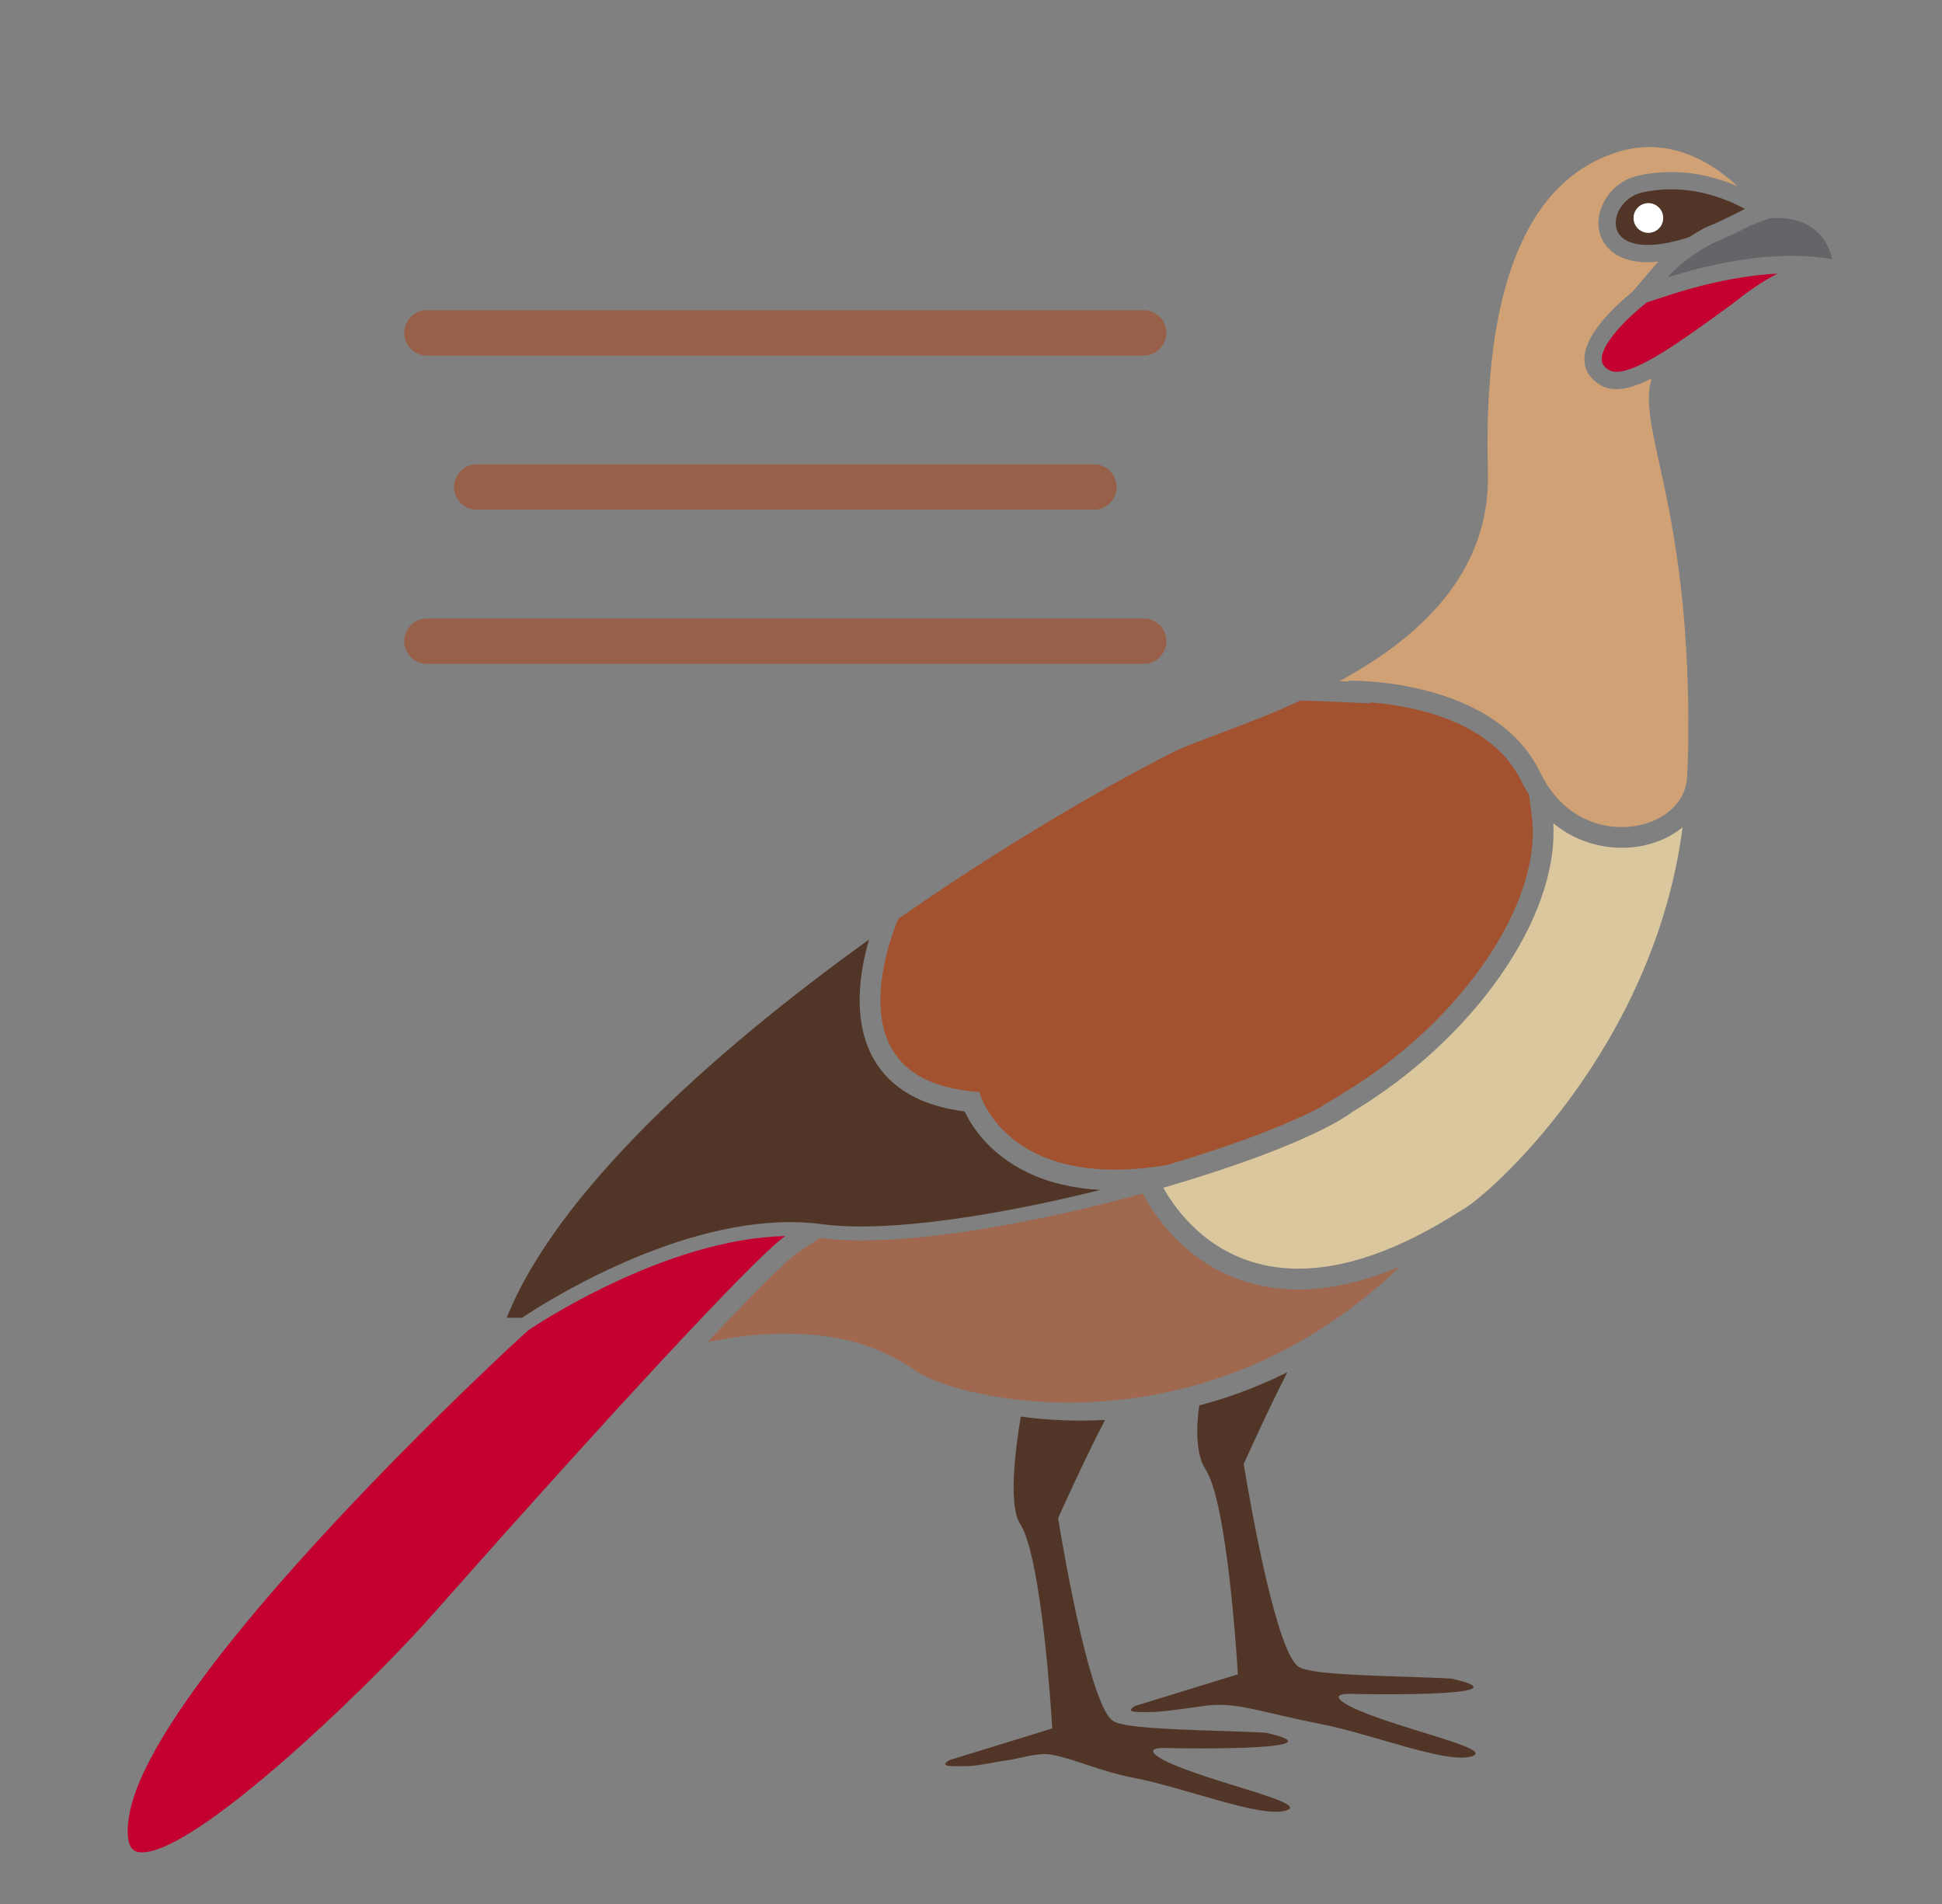 <?xml version="1.0" encoding="utf-8"?>
<!-- Generator: Adobe Illustrator 21.1.0, SVG Export Plug-In . SVG Version: 6.00 Build 0)  -->
<svg version="1.1" id="Capa_1" xmlns="http://www.w3.org/2000/svg" xmlns:xlink="http://www.w3.org/1999/xlink" x="0px" y="0px"
	 viewBox="0 0 101.49 99.52" style="enable-background:new 0 0 101.49 99.52;" xml:space="preserve">
<rect x="0" y="0" width="101.49" height="99.52" fill="#808080" stroke="none"/>
<style type="text/css">
	.st0{opacity:0.7;fill:#3B2011;}
	.st1{opacity:0.7;}
	.st2{fill:#A35230;}
	.st3{fill:#513628;}
	.st4{fill:#9F684F;}
	.st5{fill:#C3002F;}
	.st6{fill:#DBC79D;}
	.st7{fill:#CFA175;}
	.st8{fill:#646569;}
	.st9{fill:#FFFFFF;}
	.st10{fill:#369040;}
	
		.st11{opacity:0.7;fill:none;stroke:#FFFFFF;stroke-width:8.297;stroke-linecap:round;stroke-linejoin:round;stroke-miterlimit:10;}
	.st12{fill:#513528;}
	
		.st13{opacity:0.7;fill:none;stroke:#FFFFFF;stroke-width:4.886;stroke-linecap:round;stroke-linejoin:round;stroke-miterlimit:10;}
	
		.st14{opacity:0.7;fill:none;stroke:#FFFFFF;stroke-width:4.09;stroke-linecap:round;stroke-linejoin:round;stroke-miterlimit:10;}
	.st15{opacity:0.7;fill:none;stroke:#FFFFFF;stroke-width:2.225;stroke-linecap:round;stroke-linejoin:round;stroke-miterlimit:10;}
	.st16{fill:#DBC6B4;}
	.st17{fill:#BAA99A;}
	
		.st18{opacity:0.7;fill:none;stroke:#FFFFFF;stroke-width:9.545;stroke-linecap:round;stroke-linejoin:round;stroke-miterlimit:10;}
	.st19{fill:none;stroke:#369040;stroke-width:5.455;stroke-miterlimit:10;}
	.st20{fill:#2A8258;}
	.st21{fill:#F7EAE2;}
	.st22{fill:none;}
	.st23{fill:#A55330;}
	.st24{fill:none;stroke:#369040;stroke-width:3.958;stroke-miterlimit:10;}
	.st25{clip-path:url(#SVGID_12_);}
	.st26{fill:#010202;}
	.st27{fill:none;stroke:#010202;stroke-width:0.262;stroke-miterlimit:10;}
	.st28{fill:#C31632;}
	.st29{fill:#603726;}
	.st30{fill:none;stroke:#603726;stroke-width:1.261;stroke-miterlimit:10;}
	.st31{fill:#81A77D;}
	.st32{fill:#F9EEE8;}
	.st33{fill:none;stroke:#369040;stroke-width:3.759;stroke-miterlimit:10;}
	.st34{fill:#414141;}
	.st35{opacity:0.7;fill:#D4C0AB;}
	.st36{fill:#D4C0AB;}
	.st37{opacity:0.7;fill:none;stroke:#796E63;stroke-width:5.012;stroke-linecap:round;stroke-linejoin:round;stroke-miterlimit:10;}
	.st38{opacity:0.7;fill:#796E63;}
	.st39{fill:#796E63;}
	.st40{opacity:0.7;fill:#1C0E08;}
	.st41{fill:none;stroke:#369040;stroke-width:5.761;stroke-miterlimit:10;}
	.st42{fill:#FFFFFF;stroke:#FFFFFF;stroke-miterlimit:10;}
	.st43{fill:#369040;stroke:#369040;stroke-miterlimit:10;}
	.st44{fill:none;stroke:#369040;stroke-width:1.44;stroke-miterlimit:10;}
	.st45{fill:#369040;stroke:#FFFFFF;stroke-width:2.928;stroke-linecap:round;stroke-linejoin:round;stroke-miterlimit:10;}
</style>
<g>
	<g>
		<g class="st1">
			<path class="st2" d="M59.769,18.582H22.312c-0.655,0-1.186-0.531-1.186-1.186s0.531-1.186,1.186-1.186h37.457
				c0.655,0,1.186,0.531,1.186,1.186S60.423,18.582,59.769,18.582z"/>
		</g>
		<g class="st1">
			<path class="st2" d="M57.167,26.638H24.913c-0.655,0-1.186-0.531-1.186-1.186s0.531-1.186,1.186-1.186h32.254
				c0.655,0,1.186,0.531,1.186,1.186S57.822,26.638,57.167,26.638z"/>
		</g>
		<g class="st1">
			<path class="st2" d="M59.769,34.694H22.312c-0.655,0-1.186-0.531-1.186-1.186c0-0.655,0.531-1.186,1.186-1.186h37.457
				c0.655,0,1.186,0.531,1.186,1.186C60.954,34.163,60.423,34.694,59.769,34.694z"/>
		</g>
	</g>
	<g>
		<path class="st3" d="M53.346,74.029c-0.319,1.901-0.632,4.682-0.039,5.595c1.139,1.753,1.646,10.082,1.667,10.435l0.016,0.269
			l-5.379,1.655c-0.589,0.372,0.164,0.315,0.868,0.315c0.652,0,1.582-0.241,2.124-0.3c0.556-0.061,1.635-0.439,2.362-0.3
			c1.235,0.237,2.553,0.877,4.317,1.217c2.71,0.523,6.615,2.111,7.941,1.697c1.28-0.4-4.062-1.468-6.378-2.614
			c0,0-1.385-0.69,0.111-0.648c1.497,0.043,9.238,0.107,5.201-0.798c-0.714-0.041-1.622-0.071-2.424-0.097
			c-2.961-0.097-4.946-0.184-5.53-0.499c-1.161-0.625-2.507-8.206-2.891-10.515l-0.017-0.102l0.043-0.094
			c0.065-0.146,1.393-3.098,2.413-5.039c-0.435,0.022-0.856,0.033-1.261,0.033C55.383,74.24,54.324,74.161,53.346,74.029z"/>
		<path class="st3" d="M63.007,76.795c1.139,1.753,1.646,10.082,1.667,10.435l0.016,0.269l-5.379,1.655
			c-0.589,0.372,0.164,0.315,0.868,0.315c0.652,0,2.402-0.284,2.944-0.343c0.555-0.061,1.203-0.036,1.93,0.103
			c1.235,0.237,2.165,0.516,3.929,0.857c2.71,0.523,6.615,2.111,7.941,1.697c1.28-0.4-4.062-1.468-6.378-2.614
			c0,0-1.385-0.69,0.112-0.648c1.497,0.043,9.238,0.107,5.201-0.798c-0.714-0.041-1.622-0.071-2.424-0.097
			c-2.961-0.097-4.946-0.185-5.53-0.499c-1.161-0.625-2.507-8.206-2.891-10.515l-0.017-0.102l0.043-0.094
			c0.062-0.138,1.248-2.776,2.239-4.704c-1.574,0.786-3.124,1.345-4.606,1.734C62.515,74.587,62.477,75.979,63.007,76.795z"/>
		<path class="st4" d="M73.166,66.192c-1.885,0.793-3.66,1.195-5.304,1.195c-0.954,0-1.876-0.135-2.741-0.401
			c-3.108-0.956-4.726-3.39-5.277-4.393l-0.122-0.221c-5.047,1.388-10.68,2.45-14.693,2.45c-0.597,0-1.158-0.024-1.677-0.073
			c-0.056-0.005-0.107-0.013-0.161-0.018c-0.109-0.012-0.22-0.023-0.325-0.037c-0.006-0.001-0.012-0.001-0.017-0.002l-1.205,0.808
			c-0.543,0.364-2.23,2.049-4.675,4.643c1.183-0.252,2.504-0.446,4.053-0.446c0.193,0,0.391,0.003,0.592,0.009
			c1.971,0.061,4.119,0.453,6.272,1.95c0.942,0.655,3.977,1.64,7.985,1.64C60.853,73.295,67.337,71.768,73.166,66.192z"/>
		<path class="st5" d="M24.046,82.753c6.912-7.802,15.414-17.098,16.994-18.157c-6.305,0.13-13.148,4.731-13.429,4.922
			c-0.659,0.56-19.848,18.238-20.884,25.492c-0.142,0.993,0.015,1.417,0.172,1.598c0.113,0.13,0.283,0.194,0.52,0.194
			c2.853,0,11.625-8.466,14.802-11.997C22.655,84.324,23.281,83.617,24.046,82.753z"/>
		<path class="st3" d="M41.287,63.866c0.563,0,1.124,0.035,1.677,0.109c0.604,0.082,1.286,0.12,2.029,0.12
			c3.39,0,8.059-0.801,12.511-1.91c-1.432-0.08-2.71-0.384-3.805-0.911c-2.021-0.974-2.936-2.447-3.288-3.192
			c-2.258-0.281-3.847-1.188-4.728-2.7c-1.176-2.019-0.75-4.619-0.268-6.281c-8.399,6.039-16.367,13.32-18.934,19.767h0.798
			C28.178,68.264,34.927,63.866,41.287,63.866z"/>
		<path class="st2" d="M46.948,48.016c-0.231,0.536-1.773,4.339-0.327,6.821c0.749,1.286,2.205,2.029,4.326,2.211l0.245,0.021
			l0.071,0.235c0.006,0.017,0.605,1.883,2.908,2.993c1.147,0.552,2.524,0.827,4.104,0.827c0.845,0,1.752-0.083,2.708-0.24
			c3.476-1.028,6.438-2.156,8.165-3.099l-0.014-0.019l1.018-0.611c6.242-3.751,10.497-10.003,9.898-14.543l-0.141-1.07
			c-0.138-0.22-0.271-0.451-0.395-0.707c-1.573-3.251-5.892-3.974-7.913-4.133l0.001,0.059l-1.162-0.061
			c-0.154-0.008-0.312-0.015-0.471-0.02l-1.996-0.07c-1.57,0.719-3.086,1.289-4.335,1.758c-1.006,0.378-1.875,0.704-2.404,0.975
			C57.147,41.433,52.025,44.476,46.948,48.016z"/>
		<path class="st6" d="M85.929,44.18c-0.38,0.084-0.776,0.126-1.176,0.126c-0.737,0-2.226-0.161-3.577-1.287
			c0.285,4.993-4.221,11.312-10.465,15.065l0.003,0.004c-1.646,1.197-5.483,2.699-9.918,3.981c0.481,0.875,1.908,3.037,4.645,3.878
			c0.766,0.236,1.573,0.353,2.422,0.353c2.504,0,5.362-1.025,8.529-3.062c1.376-0.713,10.038-8.402,11.541-20.006
			C87.393,43.678,86.714,44.007,85.929,44.18z"/>
		<path class="st7" d="M84.479,20.336c-0.328,0-0.621-0.077-0.871-0.23c-0.506-0.309-0.785-0.752-0.805-1.282
			c-0.051-1.295,1.565-2.808,2.517-3.586l1.126-1.32c0.07-0.082,0.144-0.163,0.222-0.245c-0.19,0.019-0.375,0.032-0.55,0.032
			c-1.753,0-2.479-0.946-2.574-1.831c-0.114-1.056,0.656-2.389,2.096-2.703c0.552-0.12,1.121-0.182,1.69-0.182
			c1.385,0,2.587,0.363,3.473,0.741c-1.044-0.97-2.642-2.047-4.594-2.047c-0.597,0-1.204,0.101-1.802,0.301
			c-4.673,1.558-6.911,7.164-6.649,16.664c0.148,5.365-3.674,8.727-7.753,10.945c0.165,0.006,0.329,0.013,0.49,0.021l-0.001-0.042
			c0.016,0,0.05-0.001,0.101-0.001c0.946,0,7.662,0.178,9.893,4.79c1.032,2.132,2.778,2.861,4.263,2.861
			c0.331,0,0.648-0.036,0.942-0.101c1.381-0.305,2.318-1.209,2.462-2.341c0.038-0.642,0.066-1.296,0.074-1.975
			c0.087-7.306-0.883-11.723-1.525-14.646c-0.434-1.978-0.721-3.322-0.384-4.385C85.615,20.132,85,20.336,84.479,20.336z"/>
		<path class="st3" d="M85.834,10.055c-0.921,0.201-1.462,1.053-1.389,1.723c0.07,0.65,0.68,1.023,1.675,1.023h0
			c0.487,0,1.186-0.094,2.143-0.403c0.247-0.159,0.51-0.315,0.788-0.469l0.047-0.026l0.05-0.02c0.594-0.241,1.238-0.544,1.916-0.902
			l0.041-0.022l0.043-0.017c0.017-0.007,0.033-0.013,0.05-0.02c-0.78-0.426-2.177-1.029-3.867-1.029
			C86.827,9.894,86.323,9.948,85.834,10.055z M86.145,12.166c-0.427,0-0.774-0.347-0.774-0.774c0-0.427,0.347-0.774,0.774-0.774
			c0.427,0,0.774,0.347,0.774,0.774C86.919,11.819,86.572,12.166,86.145,12.166z"/>
		<path class="st5" d="M89.846,16.38c0.218-0.158,0.432-0.312,0.644-0.465c0.801-0.638,1.58-1.202,2.407-1.617
			c-2.224,0.116-4.35,0.702-5.484,1.068l-1.348,0.435c-1.062,0.843-2.389,2.173-2.357,2.987c0.005,0.14,0.05,0.349,0.371,0.545
			c0.11,0.067,0.244,0.097,0.401,0.097C85.631,19.431,87.943,17.757,89.846,16.38z"/>
		<path class="st8" d="M92.862,11.392c-0.114,0-0.232,0.004-0.354,0.012c-0.125,0.041-0.506,0.17-1.022,0.377
			c-0.707,0.373-1.374,0.686-1.998,0.94c-0.878,0.484-1.757,1.086-2.353,1.784c1.366-0.441,3.93-1.134,6.517-1.134
			c0.706,0,1.413,0.052,2.099,0.174C95.587,12.794,94.987,11.392,92.862,11.392z"/>
		<circle class="st9" cx="86.145" cy="11.392" r="0.774"/>
	</g>
</g>
</svg>
